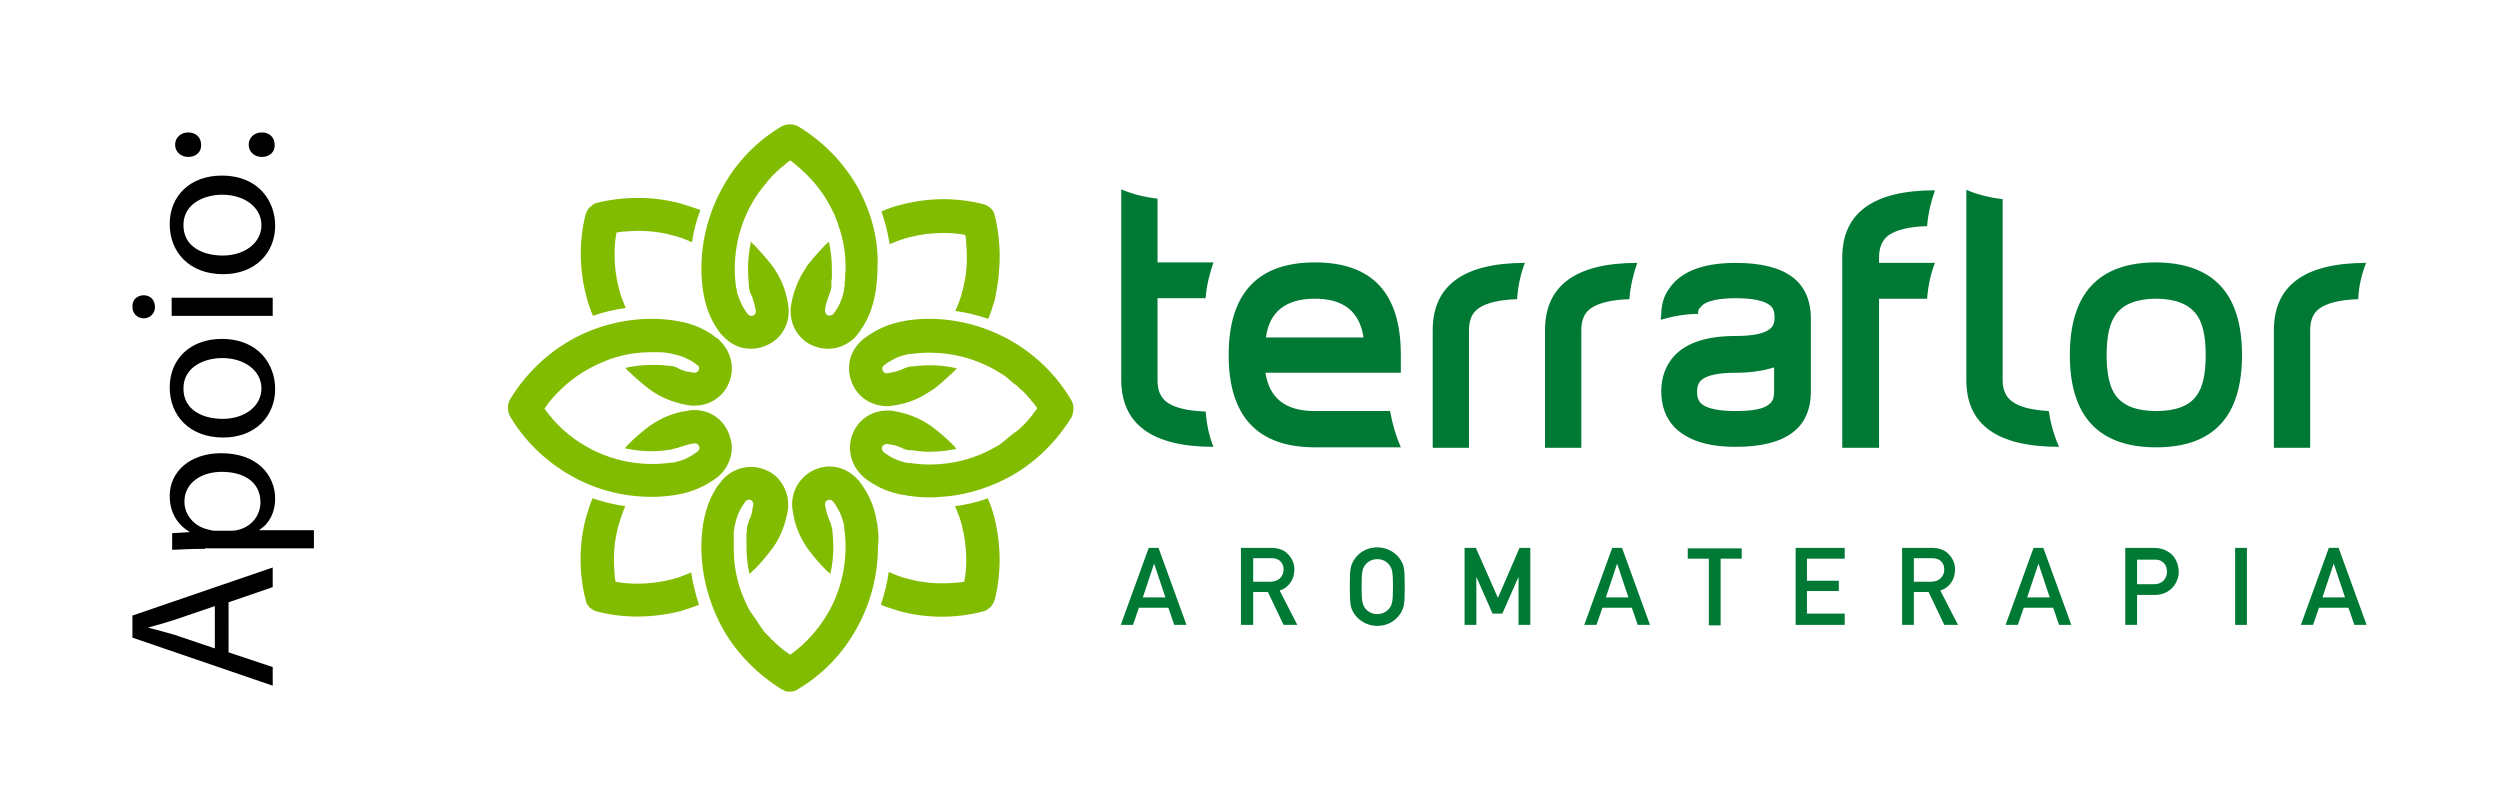<?xml version="1.0" encoding="utf-8"?>
<!-- Generator: Adobe Illustrator 19.0.0, SVG Export Plug-In . SVG Version: 6.00 Build 0)  -->
<svg version="1.1" id="Camada_1" xmlns="http://www.w3.org/2000/svg" xmlns:xlink="http://www.w3.org/1999/xlink" x="0px" y="0px"
	 viewBox="0 0 509.7 161.1" style="enable-background:new 0 0 509.7 161.1;" xml:space="preserve">
<style type="text/css">
	.st0{fill:#82BC00;}
	.st1{fill-rule:evenodd;clip-rule:evenodd;fill:#007934;}
	.st2{fill:#007934;}
</style>
<g id="XMLID_21_">
	<path id="XMLID_107_" class="st0" d="M174.7,37.9c-2.9-5-7-9.1-11.9-12.1c-1.1-0.6-2.4-0.6-3.5,0c-4.9,2.9-9,7.1-11.8,12.1
		c-2.9,5.1-4.5,10.9-4.5,16.9c0,1.4,0.1,2.8,0.3,4.2h0c0,0.2,0.1,0.4,0.1,0.7c0,0,0.1,0.5,0.1,0.5v0c0,0,0,0,0,0
		c0.5,2.9,1.7,5.6,3.4,7.8c0.1,0.1,0.2,0.2,0.3,0.3c0,0,0,0,0,0c0,0,0,0.1,0.1,0.1c0,0,0,0,0,0c0.7,0.8,1.6,1.5,2.6,2
		c1,0.5,2.1,0.7,3.3,0.7c0.9,0,1.8-0.2,2.6-0.5c2.9-1,4.9-3.7,5-6.9c0-0.1,0-0.2,0-0.3c0-0.6-0.1-1.2-0.2-1.7c-0.4-2.6-1.4-5-3-7.3
		c0,0,0,0,0,0l0,0c-0.1-0.1-0.3-0.4-0.3-0.4c-1-1.3-2.1-2.5-3.2-3.7c-0.3-0.3-0.7-0.7-1-1c-0.4,1.8-0.6,3.7-0.6,5.5
		c0,1.1,0.1,2.3,0.2,3.5c0,0,0,0,0,0v0c0,0.1,0,0.1,0,0.2c0,0,0,0.1,0,0.1c0,0,0,0,0,0c0,0,0,0,0,0.1c0.1,0.4,0.2,0.9,0.4,1.3
		c0,0,0,0,0,0c0.2,0.3,0.3,0.6,0.4,1c0.2,0.6,0.4,1.3,0.5,1.9c0,0.2,0.1,0.3,0.1,0.5v0.1c0,0.5-0.3,0.8-0.8,0.9c0,0-0.1,0-0.1,0
		h-0.1c-0.2,0-0.4-0.2-0.6-0.3c-0.4-0.5-0.7-1-1-1.5v0c-0.3-0.5-0.5-1.1-0.8-1.7h0c-0.2-0.6-0.4-1.1-0.5-1.7l0-0.1v0l0-0.1h0
		l-0.1-0.3l0,0c-0.2-1.3-0.3-2.6-0.3-3.9c0-4.7,1.2-9.4,3.6-13.5c0.7-1.3,1.6-2.5,2.5-3.6c0-0.1,0.1-0.1,0.2-0.2
		c0.1-0.1,0.2-0.3,0.3-0.4c0.1-0.1,0.2-0.3,0.3-0.4c0,0,0,0,0.1-0.1c0,0,0.1-0.1,0.1-0.1c0.3-0.3,0.5-0.6,0.8-0.9
		c0.4-0.3,0.7-0.7,1.1-1c0.1-0.1,0.1-0.1,0.2-0.2c0.2-0.2,0.3-0.3,0.5-0.4c0.2-0.2,0.4-0.3,0.6-0.5c0.1-0.1,0.1-0.1,0.2-0.2
		c0.3-0.2,0.5-0.4,0.8-0.6c0.5,0.4,1,0.7,1.4,1.1v0c2.5,2.1,4.7,4.6,6.3,7.4c0.4,0.7,0.8,1.5,1.2,2.3c0,0.1,0.1,0.1,0.1,0.2
		c0.1,0.2,0.2,0.4,0.2,0.6c0.1,0.1,0.1,0.3,0.2,0.4c0,0.1,0.1,0.2,0.1,0.3c0,0.1,0.1,0.2,0.1,0.2c0,0,0,0,0,0c0,0,0,0.1,0,0.1
		c0.1,0.1,0.1,0.3,0.2,0.4c0,0,0,0.1,0,0.1c0,0,0,0.1,0,0.1c0,0.1,0.1,0.2,0.1,0.3c0,0.2,0.1,0.3,0.2,0.5c0,0.1,0.1,0.2,0.1,0.4
		c0,0.1,0.1,0.2,0.1,0.3v0c0.7,2.4,1,4.8,1,7.3c0,0.5,0,0.9-0.1,1.4c0,0.1,0,0.2,0,0.3c0,0,0,0.1,0,0.1c0,0.1,0,0.3,0,0.4
		c0,0.2,0,0.4-0.1,0.6c0,0.1,0,0.3,0,0.4c0,0.1,0,0.3,0,0.4c0,0.1,0,0.2-0.1,0.3v0l0,0.3l0,0.1v0l0,0c-0.3,1.9-1.1,3.6-2.2,5
		c0,0,0,0-0.1,0.1c0,0-0.1,0.1-0.2,0.1c-0.3,0.2-0.8,0.2-1.1-0.1c0,0-0.1-0.1-0.1-0.1c-0.1-0.2-0.2-0.4-0.2-0.6
		c0-0.4,0.1-0.9,0.2-1.3c0,0,0,0,0,0c0-0.1,0.1-0.3,0.1-0.4l0,0c0.1-0.4,0.3-0.8,0.4-1.2v0c0.1-0.2,0.1-0.3,0.2-0.5
		c0.2-0.5,0.3-0.9,0.4-1.4c0,0,0,0,0,0c0-0.1,0-0.1,0-0.2l0-0.4c0,0,0-0.1,0-0.1c0-0.1,0-0.2,0-0.3c0-0.2,0-0.2,0-0.3l0.1-0.6
		c0-0.1,0-0.2,0-0.3c0,0,0-0.1,0-0.1v-0.2c0,0,0-0.1,0-0.1c0-0.4,0-0.8,0-1.2c0-1.8-0.2-3.7-0.6-5.5c-0.4,0.3-0.7,0.6-1.1,1
		c-1.1,1.2-2.2,2.4-3.2,3.7c0,0-0.2,0.3-0.3,0.4l0,0.1c0,0,0,0,0,0c-1.8,2.5-2.8,5.4-3.2,8.3v0c0,0,0,0.1,0,0.1c0,0,0,0,0,0
		c0,0.2,0,0.4,0,0.6c0,2,0.7,3.9,2.2,5.4c0.7,0.7,1.4,1.2,2.2,1.5c2.8,1.3,6.1,0.8,8.5-1.4c0.1-0.1,0.2-0.2,0.2-0.2
		c0.3-0.3,0.6-0.7,0.9-1.1c0.1-0.1,0.1-0.2,0.2-0.3c1.5-2.1,2.5-4.6,3-7.3c0,0,0,0,0,0l0-0.1c0-0.1,0.1-0.5,0.1-0.5
		c0-0.2,0.1-0.4,0.1-0.7c0.2-1.4,0.3-2.8,0.3-4.2C179.2,48.9,177.6,43,174.7,37.9z M218.3,81.4c-2.9-4.9-7.1-9-12.1-11.9
		c-5.1-2.9-10.9-4.5-16.8-4.5c-1.4,0-2.8,0.1-4.2,0.3v0c-0.2,0-0.4,0.1-0.6,0.1h0c0,0-0.4,0.1-0.5,0.1l0,0c0,0,0,0,0,0
		c-2.8,0.5-5.3,1.6-7.5,3.2c-0.2,0.2-0.5,0.3-0.7,0.5l0,0c0,0-0.1,0.1-0.1,0.1c-0.8,0.7-1.5,1.6-2,2.6c-0.5,1-0.7,2.1-0.7,3.3
		c0,0.9,0.2,1.8,0.5,2.6c1,2.9,3.8,4.9,7,5h0.3c0.6,0,1.1-0.1,1.7-0.2c2.6-0.4,5-1.4,7.3-3c0,0,0,0,0,0l0,0c0,0,0.4-0.3,0.5-0.3
		c1.3-1,2.5-2.1,3.7-3.2c0.3-0.3,0.7-0.7,1-1c-2.9-0.7-6-0.8-9-0.4c-0.1,0-0.1,0-0.1,0l-0.1,0c0,0-0.1,0-0.1,0c0,0-0.1,0-0.1,0
		c-0.3,0.1-0.5,0.1-0.8,0.2c-0.1,0-0.2,0-0.3,0.1c-1.2,0.6-2.4,0.9-3.7,1.1h-0.1c-0.5,0-0.9-0.4-0.9-0.9v-0.1c0-0.2,0.1-0.4,0.3-0.6
		c0.4-0.3,0.9-0.7,1.4-0.9c0,0,0.1,0,0.1-0.1h0c0.5-0.3,1.1-0.6,1.7-0.8v0c0.6-0.2,1.2-0.4,1.8-0.5h0l0,0l0.1,0l0.3,0l0,0
		c1.3-0.2,2.6-0.3,3.9-0.3c4.7,0,9.4,1.2,13.5,3.6c0.5,0.3,1,0.6,1.5,0.9c0,0,0,0,0,0c0.2,0.1,0.4,0.3,0.7,0.5c0,0,0.1,0,0.1,0.1
		c0.2,0.1,0.4,0.3,0.6,0.5c0,0,0,0,0.1,0.1c0.2,0.2,0.4,0.3,0.6,0.5c0.1,0.1,0.2,0.2,0.3,0.2c0.1,0.1,0.2,0.2,0.3,0.2
		c0.1,0.1,0.3,0.3,0.4,0.4c0,0,0.1,0.1,0.1,0.1c0.3,0.3,0.6,0.6,0.9,0.8c0.3,0.3,0.7,0.7,1,1.1c0.1,0.1,0.2,0.2,0.3,0.3
		c0.1,0.1,0.2,0.2,0.3,0.4c0.2,0.2,0.4,0.5,0.6,0.7c0,0.1,0.1,0.1,0.1,0.1c0.2,0.3,0.4,0.6,0.6,0.8c-0.4,0.5-0.7,1-1.1,1.5
		c0,0,0,0-0.1,0.1c-0.1,0.1-0.2,0.3-0.3,0.4c0,0,0,0.1-0.1,0.1c-0.5,0.6-1,1.2-1.6,1.7c0,0,0,0,0,0c-0.1,0.1-0.2,0.2-0.4,0.4
		c0,0,0,0-0.1,0.1c-0.1,0.1-0.2,0.2-0.4,0.3c0,0-0.1,0.1-0.1,0.1c-0.1,0.1-0.3,0.2-0.4,0.3c0,0,0,0-0.1,0c-0.4,0.4-0.9,0.7-1.3,1.1
		c0,0,0,0,0,0c-0.1,0.1-0.3,0.2-0.4,0.3c0,0-0.1,0.1-0.1,0.1c-0.1,0.1-0.3,0.2-0.4,0.3c0,0-0.1,0.1-0.1,0.1
		c-0.1,0.1-0.3,0.2-0.4,0.3c0,0-0.1,0-0.1,0.1c-0.3,0.2-0.6,0.4-1,0.6c-4.1,2.4-8.7,3.6-13.5,3.6c-1.3,0-2.6-0.1-3.9-0.3l0,0l-0.3,0
		v0l-0.1,0h0c0,0,0,0,0,0c-1.9-0.3-3.6-1.1-5-2.2c0,0,0,0-0.1-0.1c-0.1-0.1-0.2-0.3-0.3-0.5c0-0.3,0-0.6,0.3-0.8c0,0,0,0,0.1-0.1
		c0.2-0.1,0.4-0.2,0.6-0.2c0.2,0,0.5,0.1,0.7,0.1c0,0,0,0,0,0c0.3,0.1,0.7,0.1,1,0.2v0c0.3,0.1,0.6,0.2,0.8,0.3
		c0.3,0.1,0.6,0.2,0.9,0.4c0,0,0,0,0.1,0c0.4,0.2,0.9,0.3,1.3,0.3c0.1,0,0.1,0,0.2,0c0,0,0,0,0,0h0c0.1,0,0.1,0,0.2,0
		c1.2,0.2,2.4,0.3,3.5,0.3c1.9,0,3.7-0.2,5.5-0.6c-0.3-0.4-0.6-0.7-1-1.1c-1.1-1.1-2.4-2.2-3.7-3.2c0,0-0.3-0.2-0.4-0.3l0,0
		c0,0,0,0,0,0c-2.5-1.8-5.4-2.8-8.3-3.2c0,0,0,0,0,0c0,0-0.1,0-0.1,0h0c-0.2,0-0.4,0-0.6,0c-2,0-3.9,0.7-5.4,2.2
		c-0.6,0.6-1.2,1.4-1.5,2.2c-1.3,2.7-0.8,6.1,1.4,8.5c0.1,0.1,0.2,0.2,0.2,0.2c0.1,0.1,0.3,0.3,0.4,0.4c0.3,0.3,0.6,0.5,0.9,0.7
		c2.1,1.5,4.6,2.6,7.3,3c0,0,0,0,0,0l0.1,0c0.1,0,0.5,0.1,0.5,0.1c0.2,0,0.4,0.1,0.6,0.1c1.4,0.2,2.8,0.3,4.2,0.3
		c1.1,0,2.2-0.1,3.3-0.2c0.1,0,0.2,0,0.2,0c4.7-0.5,9.2-2,13.3-4.3c5-2.9,9.1-7,12.1-11.9C219,83.8,219,82.4,218.3,81.4z
		 M178.9,107.2L178.9,107.2c0-0.2,0-0.4-0.1-0.6c0,0,0,0,0,0c0,0-0.1-0.4-0.1-0.5l0-0.1c0,0,0,0,0,0c-0.5-3-1.8-5.7-3.6-8
		c0,0-0.1-0.1-0.1-0.1c0,0,0,0,0,0c0,0-0.1-0.1-0.1-0.1h0c0,0,0,0,0,0c-1.4-1.6-3.5-2.7-5.8-2.7c-0.9,0-1.8,0.2-2.6,0.5
		c-2.9,1.1-4.9,3.8-5,7c0,0.1,0,0.2,0,0.3c0,0.6,0.1,1.2,0.2,1.7c0.4,2.6,1.4,5,3,7.3c0,0,0,0,0,0l0,0c0,0,0,0,0,0c0,0,0,0,0,0
		c0.1,0.1,0.3,0.4,0.3,0.4c1,1.3,2.1,2.6,3.2,3.7c0.3,0.3,0.7,0.7,1.1,1c0.4-1.8,0.6-3.6,0.6-5.5c0-1.1-0.1-2.3-0.2-3.5c0,0,0,0,0,0
		c0,0,0,0,0,0c0-0.1-0.1-0.2-0.1-0.4c0,0,0,0,0,0c-0.1-0.4-0.2-0.9-0.4-1.3c0,0,0,0,0,0c-0.5-1.1-0.8-2.2-1-3.4v-0.1
		c0-0.5,0.4-0.9,0.9-0.9c0,0,0.1,0,0.1,0c0.2,0,0.4,0.1,0.6,0.3c0.1,0.1,0.2,0.2,0.3,0.4c0.3,0.4,0.5,0.7,0.7,1.1l0,0
		c0.3,0.5,0.6,1.1,0.8,1.7h0c0.2,0.6,0.4,1.2,0.5,1.8v0l0,0l0,0.1h0l0,0.3v0c0.2,1.3,0.3,2.6,0.3,3.9c0,4.7-1.2,9.4-3.6,13.5
		c-1.9,3.3-4.6,6.3-7.7,8.5c-0.5-0.4-1-0.7-1.5-1.1c0,0,0,0,0,0c-0.1-0.1-0.3-0.3-0.5-0.4c0,0,0,0,0,0c-0.6-0.5-1.2-1.1-1.7-1.6
		c0,0,0,0-0.1,0c-0.1-0.1-0.2-0.2-0.3-0.4c0,0-0.1-0.1-0.1-0.1c-0.1-0.1-0.2-0.2-0.3-0.3c-0.1-0.1-0.1-0.1-0.2-0.2
		c-0.1-0.1-0.2-0.2-0.3-0.3c-0.1-0.1-0.1-0.1-0.2-0.2c-0.1-0.1-0.2-0.2-0.2-0.3c-0.1-0.2-0.3-0.3-0.4-0.5c0-0.1-0.1-0.1-0.1-0.2
		c-0.1-0.1-0.2-0.2-0.3-0.4c-0.1-0.1-0.1-0.1-0.1-0.2c-0.1-0.1-0.2-0.2-0.3-0.4c0-0.1-0.1-0.1-0.1-0.2c-0.1-0.1-0.2-0.3-0.3-0.4
		c0,0-0.1-0.1-0.1-0.2c-0.1-0.1-0.2-0.3-0.3-0.4c0,0,0-0.1-0.1-0.1c-0.1-0.2-0.2-0.4-0.4-0.6c0,0,0-0.1-0.1-0.1
		c-0.1-0.2-0.3-0.5-0.4-0.7c-0.1-0.1-0.1-0.2-0.1-0.2c-0.1-0.2-0.2-0.4-0.3-0.6c0-0.1-0.1-0.1-0.1-0.2c-0.1-0.2-0.2-0.5-0.3-0.7
		c0,0,0-0.1-0.1-0.2c-0.5-1.1-0.9-2.2-1.2-3.3v0c-0.7-2.4-1-4.8-1-7.3c0-0.4,0-0.8,0-1.3c0-0.2,0-0.4,0-0.6c0-0.1,0-0.3,0-0.4
		c0-0.2,0-0.3,0-0.5c0-0.1,0-0.2,0-0.4c0-0.2,0.1-0.4,0.1-0.7c0-0.1,0-0.1,0-0.2l0,0l0.1-0.3v-0.1l0,0v0c0.3-1.5,0.8-2.9,1.6-4.1
		c0.2-0.3,0.4-0.6,0.6-0.9c0,0,0,0,0.1-0.1c0.3-0.3,0.9-0.3,1.2,0c0,0,0.1,0,0.1,0.1c0.1,0.2,0.2,0.4,0.2,0.6
		c-0.1,0.6-0.2,1.2-0.3,1.7l0,0c-0.1,0.5-0.3,1.1-0.6,1.6c0,0,0,0.1,0,0.1c-0.2,0.5-0.3,0.9-0.4,1.3c0,0,0,0,0,0.1c0,0,0,0,0,0
		l0,0.2c0,0,0,0,0,0.1c0,0,0,0.1,0,0.2c0,0.2-0.1,0.4-0.1,0.6l0,0.3c0,0.1,0,0.3,0,0.4c0,0.1,0,0.2,0,0.2l0,0.3c0,0.1,0,0.2,0,0.4
		c0,0.5,0,0.9,0,1.2c0,1.9,0.2,3.7,0.6,5.5c0.4-0.3,0.7-0.7,1.1-1c1.1-1.1,2.2-2.4,3.2-3.7c0,0,0.2-0.3,0.3-0.4l0.1-0.1c0,0,0,0,0,0
		c1.8-2.5,2.8-5.4,3.2-8.3v0c0,0,0-0.1,0-0.1c0,0,0,0,0,0c0-0.2,0-0.4,0-0.6c0-2-0.8-3.9-2.2-5.4c-0.6-0.6-1.4-1.2-2.2-1.5
		c-2.8-1.3-6.1-0.8-8.5,1.4c-0.1,0.1-0.2,0.2-0.2,0.2c-0.3,0.3-0.6,0.7-0.9,1.1c-0.1,0.1-0.1,0.2-0.2,0.2c-1.5,2.1-2.5,4.6-3,7.3
		c0,0,0,0,0,0v0c0,0-0.1,0.5-0.1,0.5c0,0.2-0.1,0.4-0.1,0.7h0c-0.2,1.4-0.3,2.8-0.3,4.2c0,5.9,1.6,11.7,4.5,16.9
		c2.8,4.9,7,9.1,11.8,12.1c0.1,0,0.1,0.1,0.2,0.1c0,0,0.1,0,0.1,0c0.1,0,0.1,0.1,0.1,0.1c0,0,0,0,0,0c0.1,0,0.1,0.1,0.2,0.1
		c0,0,0,0,0,0c0.1,0,0.1,0,0.2,0.1c0.1,0,0.3,0.1,0.4,0.1c0,0,0,0,0,0c0.1,0,0.1,0,0.2,0h0c0,0,0.1,0,0.2,0c0,0,0.1,0,0.1,0
		c0,0,0,0,0,0c0.6,0,1.2-0.1,1.7-0.5c4.9-2.9,9-7.1,11.8-12.1c2.9-5.1,4.5-10.9,4.5-16.9C179.2,110,179.1,108.6,178.9,107.2z
		 M141.8,83.6c-0.1,0-0.2,0-0.3,0c-0.6,0-1.1,0.1-1.7,0.2c-2.6,0.4-5,1.4-7.3,3c0,0,0,0,0,0l0,0l0,0c-0.1,0.1-0.4,0.3-0.4,0.3
		c-1.3,1-2.5,2-3.7,3.2c-0.3,0.3-0.7,0.7-1,1.1c1.8,0.4,3.7,0.6,5.5,0.6c1.1,0,2.3-0.1,3.5-0.3c0,0,0.1,0,0.1,0c0.1,0,0.1,0,0.1,0
		c0.1,0,0.2,0,0.3-0.1c0.4-0.1,0.9-0.2,1.3-0.3c0,0,0,0,0,0c0.2-0.1,0.3-0.1,0.5-0.2c0,0,0.1,0,0.1,0c0.1,0,0.2-0.1,0.3-0.1
		c0.8-0.3,1.7-0.5,2.5-0.6c0,0,0.1,0,0.1,0c0.5,0,0.9,0.4,0.9,0.9c0,0,0,0.1,0,0.1c0,0.2-0.1,0.4-0.3,0.6c-0.1,0.1-0.2,0.1-0.3,0.2
		c-0.4,0.3-0.8,0.6-1.2,0.8h0c-0.5,0.3-1.1,0.6-1.7,0.8v0c-0.6,0.2-1.2,0.4-1.8,0.5h0l0,0l-0.1,0v0l-0.3,0l0,0
		c-1.3,0.2-2.6,0.3-3.9,0.3c-4.7,0-9.4-1.2-13.5-3.6c-3.4-1.9-6.3-4.6-8.5-7.7c0.4-0.5,0.7-1,1.1-1.5h0c2.1-2.5,4.6-4.7,7.4-6.3
		c1.2-0.7,2.4-1.3,3.7-1.8c0.1,0,0.1,0,0.2-0.1c0.2-0.1,0.4-0.2,0.6-0.2c0,0,0.1,0,0.1-0.1c0.5-0.2,1-0.3,1.6-0.5
		c2.4-0.7,4.8-1,7.3-1c0.3,0,0.7,0,1,0h0.1c0.9,0,1.9,0.1,2.8,0.3h0l0.3,0.1h0l0,0h0c1.3,0.2,2.5,0.7,3.6,1.3c0.5,0.3,1,0.6,1.4,1
		c0,0,0,0,0.1,0c0.3,0.3,0.3,0.9,0,1.2c0,0,0,0-0.1,0.1c-0.2,0.1-0.4,0.2-0.6,0.2c-0.6-0.1-1.2-0.2-1.8-0.3l0,0
		c-0.6-0.2-1.2-0.4-1.7-0.7c0,0-0.1,0-0.1-0.1c0,0,0,0,0,0c-0.1,0-0.2,0-0.3-0.1c-0.2-0.1-0.5-0.1-0.7-0.2c-0.1,0-0.1,0-0.2,0
		c0,0,0,0,0,0l-0.2,0c0,0-0.1,0-0.1,0c-0.8-0.1-1.7-0.2-2.6-0.2c-0.3,0-0.6,0-0.9,0c-1.9,0-3.7,0.2-5.5,0.6c0.3,0.4,0.6,0.7,1,1
		c1.1,1.1,2.4,2.2,3.7,3.2c0,0,0,0,0,0c0,0,0.3,0.2,0.4,0.3l0,0c0,0,0,0,0,0l0,0c0,0,0,0,0,0c2.5,1.8,5.4,2.8,8.3,3.2c0,0,0,0,0,0
		c0,0,0.1,0,0.1,0c0.2,0,0.4,0,0.6,0c2,0,3.9-0.7,5.4-2.2c0.7-0.7,1.2-1.4,1.5-2.2c1.3-2.8,0.8-6.1-1.4-8.5
		c-0.1-0.1-0.2-0.2-0.2-0.2c-0.3-0.4-0.7-0.7-1.1-0.9c-0.1-0.1-0.2-0.1-0.2-0.2c-2.1-1.5-4.6-2.6-7.3-3c0,0,0,0,0,0l0,0
		c0,0-0.5-0.1-0.5-0.1c-0.2,0-0.4-0.1-0.7-0.1v0c-1.4-0.2-2.8-0.3-4.2-0.3c-5.9,0-11.8,1.6-16.8,4.5c-5,2.9-9.1,7-12.1,11.9
		c-0.6,1.1-0.6,2.4,0,3.5c2.9,4.9,7.1,9,12.1,11.9c5.1,3,10.9,4.5,16.8,4.5c1.4,0,2.8-0.1,4.2-0.3v0c0.2,0,0.4-0.1,0.6-0.1
		c0,0,0.4,0,0.5-0.1l0.1,0c0,0,0,0,0,0c2.8-0.5,5.3-1.6,7.4-3.1c0.2-0.2,0.5-0.3,0.7-0.5v0h0c0,0,0.1-0.1,0.1-0.1c0,0,0,0,0,0v0
		c1.6-1.4,2.7-3.5,2.7-5.8c0-0.9-0.2-1.8-0.5-2.6C147.7,85.7,145,83.7,141.8,83.6z M202.8,43.9c0-0.1-0.1-0.2-0.1-0.3
		c0,0,0-0.1,0-0.1c0,0,0,0,0,0c0-0.1,0-0.1-0.1-0.2c0,0,0,0,0,0c0-0.1,0-0.1-0.1-0.2l0,0c-0.1-0.2-0.3-0.5-0.5-0.6c0,0,0,0,0,0
		c0,0,0,0-0.1-0.1c0,0-0.1-0.1-0.1-0.1c0,0,0,0,0,0c-0.4-0.3-0.9-0.6-1.4-0.7c-5.6-1.4-11.4-1.3-16.9,0.2c-1.3,0.3-2.6,0.8-3.8,1.3
		c0.8,2.2,1.3,4.4,1.7,6.7c0.1,0,0.1-0.1,0.2-0.1v0c1.2-0.5,2.5-1,3.7-1.3c2.3-0.6,4.6-0.9,7-0.9c1.5,0,3,0.1,4.5,0.4
		c0.1,0.6,0.2,1.2,0.2,1.8l0,0c0.3,3.2,0.1,6.5-0.8,9.7c-0.3,1.3-0.8,2.6-1.4,3.9c0,0,0,0,0,0.1c2.3,0.3,4.5,0.9,6.7,1.6
		c0.5-1.2,0.9-2.5,1.3-3.8C204.1,55.3,204.2,49.4,202.8,43.9z M140.9,116.7c-0.1,0-0.1,0.1-0.2,0.1c-1.2,0.5-2.4,1-3.7,1.3
		c-2.3,0.6-4.7,0.9-7,0.9c-1.5,0-3-0.1-4.5-0.4c-0.1-0.6-0.2-1.2-0.2-1.8l0,0c-0.3-3.2-0.1-6.5,0.8-9.7c0.4-1.3,0.8-2.6,1.4-3.9
		c0,0,0,0,0,0c-2.3-0.3-4.5-0.9-6.7-1.6c-0.5,1.2-0.9,2.5-1.3,3.8c-1.5,5.5-1.5,11.4-0.1,16.9c0,0.1,0,0.2,0.1,0.3c0,0,0,0.1,0,0.1
		c0,0,0,0,0,0.1c0,0,0.1,0.1,0.1,0.2c0,0,0,0,0,0c0,0.1,0.1,0.1,0.1,0.2l0,0c0.1,0.2,0.3,0.4,0.5,0.6c0,0,0,0,0,0.1c0,0,0,0,0.1,0
		c0,0,0.1,0.1,0.1,0.1c0,0,0,0,0,0c0.4,0.3,0.9,0.6,1.4,0.7c5.5,1.4,11.4,1.3,16.9-0.1c1.3-0.4,2.6-0.8,3.8-1.3
		C141.8,121.2,141.3,119,140.9,116.7z M202.7,105.4c-0.3-1.3-0.8-2.6-1.3-3.8c-2.2,0.8-4.4,1.3-6.7,1.6c0,0.1,0.1,0.1,0.1,0.2h0
		c0.5,1.2,1,2.4,1.3,3.7c0.6,2.3,0.9,4.7,0.9,7c0,1.5-0.1,3-0.4,4.5c-0.6,0.1-1.2,0.2-1.8,0.2v0c-3.2,0.3-6.5,0.1-9.7-0.8
		c-1.3-0.3-2.6-0.8-3.9-1.4c0,0,0,0,0,0c-0.3,2.3-0.9,4.5-1.6,6.7c1.2,0.5,2.5,0.9,3.8,1.3c5.5,1.5,11.4,1.5,16.9,0.1
		c0.1,0,0.2-0.1,0.3-0.1c0,0,0.1,0,0.1,0c0,0,0,0,0,0c0.1,0,0.1,0,0.2-0.1c0,0,0,0,0,0c0.1,0,0.1-0.1,0.2-0.1
		c0.2-0.1,0.5-0.3,0.6-0.5c0,0,0,0,0.1,0c0,0,0,0,0.1-0.1c0,0,0.1-0.1,0.1-0.1c0.4-0.4,0.6-0.9,0.8-1.4
		C204.2,116.8,204.1,110.9,202.7,105.4z M138.8,41.5c-5.5-1.5-11.4-1.5-16.9-0.2c-0.1,0-0.2,0.1-0.3,0.1c0,0-0.1,0-0.1,0
		c0,0,0,0,0,0c0,0-0.1,0-0.2,0.1c0,0,0,0,0,0c-0.1,0-0.1,0.1-0.2,0.1h0c-0.2,0.1-0.5,0.3-0.6,0.5c0,0,0,0-0.1,0c0,0,0,0-0.1,0.1
		c0,0-0.1,0.1-0.1,0.1c-0.4,0.4-0.6,0.9-0.8,1.4c-1.4,5.5-1.3,11.4,0.2,16.9c0.3,1.3,0.8,2.6,1.3,3.8c2.2-0.8,4.4-1.3,6.7-1.6
		c0-0.1-0.1-0.1-0.1-0.2h0c-0.5-1.2-1-2.4-1.3-3.7c-0.6-2.3-0.9-4.6-0.9-7c0-1.5,0.1-3,0.4-4.5c0.6-0.1,1.2-0.2,1.8-0.2
		c3.2-0.3,6.5-0.1,9.7,0.8c1.3,0.3,2.6,0.8,3.9,1.4c0,0,0,0,0,0c0.3-2.3,0.9-4.5,1.7-6.6C141.3,42.3,140.1,41.9,138.8,41.5z
		 M165.1,54L165.1,54L165.1,54L165.1,54z"/>
	<path id="XMLID_108_" class="st1" d="M245.8,83.9c-3.7-0.1-6.4-0.8-7.9-1.9c-1.3-1-1.9-2.4-1.9-4.4V60.8h9.8c0.2-2.6,0.8-5,1.6-7.3
		H236V40.5c-2.6-0.3-5.1-0.9-7.4-1.9v38.8c0,9.1,6.3,13.7,18.8,13.7C246.5,88.9,246,86.4,245.8,83.9z M285.6,91.2h-17.5
		c-11.7,0-17.6-6.3-17.6-18.8c0-12.6,5.9-18.9,17.6-18.9c11.7,0,17.5,6.3,17.5,18.8v3.7h-27.6c0.8,5.2,4.1,7.8,10,7.8h15.4
		C283.9,86.5,284.6,88.9,285.6,91.2L285.6,91.2z M278,68.8c-0.8-5.3-4.1-7.9-9.9-7.9l0,0c-5.9,0-9.3,2.6-10,7.9H278z M310.9,53.6
		L310.9,53.6c-12.5,0-18.8,4.6-18.8,13.7v24h7.4v-24c0-2,0.6-3.5,1.9-4.4c1.5-1.1,4.2-1.8,7.9-1.9C309.5,58.3,310,55.9,310.9,53.6z
		 M333.8,53.6L333.8,53.6c-12.5,0-18.8,4.6-18.8,13.7v24h7.4v-24c0-2,0.6-3.5,1.9-4.4c1.5-1.1,4.2-1.8,7.9-1.9
		C332.4,58.3,333,55.9,333.8,53.6z M482.4,53.6L482.4,53.6c-12.5,0-18.8,4.6-18.8,13.7v24h7.4v-24c0-2,0.6-3.5,1.9-4.4
		c1.5-1.1,4.2-1.8,7.9-1.9C480.9,58.3,481.5,55.9,482.4,53.6z M394.5,53.6h-11.4v-1.1c0-2,0.6-3.5,1.9-4.5c1.5-1.1,4.2-1.8,7.9-1.9
		c0.2-2.6,0.8-5,1.6-7.3c-12.6,0-18.9,4.6-18.9,13.7v38.8h7.5V60.9h9.8C393.1,58.3,393.6,55.9,394.5,53.6z M417.7,83.8
		c-3.5-0.2-5.9-0.8-7.4-1.9c-1.3-0.9-2-2.4-2-4.3V40.6c-2.6-0.3-5.1-0.9-7.4-1.9v38.8c0,9.1,6.3,13.6,18.9,13.6
		C418.8,88.9,418.1,86.4,417.7,83.8z M457.1,72.4c0,12.5-5.8,18.8-17.5,18.8c-11.7,0-17.6-6.3-17.6-18.8c0-12.6,5.9-18.9,17.6-18.9
		l0,0C451.2,53.6,457.1,59.8,457.1,72.4L457.1,72.4z M449.7,72.4c0-3.8-0.6-6.6-1.9-8.3c-1.6-2.1-4.3-3.2-8.2-3.2
		c-3.9,0-6.7,1.1-8.2,3.2c-1.3,1.7-1.9,4.5-1.9,8.3c0,3.8,0.6,6.6,1.9,8.3c1.6,2.1,4.3,3.1,8.2,3.1l0,0c3.9,0,6.7-1,8.2-3.1
		C449.1,79,449.7,76.3,449.7,72.4z M353.9,53.6c-5.8,0-10,1.3-12.6,4c-1,1.1-1.8,2.3-2.2,3.7c-0.4,1.3-0.4,2.6-0.5,3.9
		c2.4-0.7,4.9-1.2,7.6-1.2c0-0.3,0-0.7,0.2-1c0.2-0.3,0.5-0.5,0.7-0.8c1.1-0.9,3.4-1.4,6.8-1.4c3.5,0,5.7,0.5,6.9,1.4
		c0.7,0.5,1,1.3,1,2.5c0,1.1-0.3,1.9-1,2.4c-1.1,0.9-3.4,1.4-6.9,1.4c-5.8,0-10,1.3-12.6,4.1c-1.7,1.9-2.6,4.3-2.6,7.2
		c0,2.9,0.9,5.4,2.6,7.2c2.6,2.7,6.7,4.1,12.6,4.1c10.2,0,15.3-3.8,15.3-11.3V64.8C369.1,57.3,364,53.6,353.9,53.6z M361.7,79.9
		c0,1.2-0.3,2-1,2.5c-1.1,1-3.4,1.4-6.9,1.4c-3.4,0-5.7-0.5-6.8-1.4c-0.7-0.5-1-1.4-1-2.5c0-1.1,0.3-2,1-2.5
		c1.1-0.9,3.4-1.4,6.8-1.4c3.1,0,5.7-0.4,7.9-1.1V79.9z"/>
	<g id="XMLID_22_">
		<path id="XMLID_105_" class="st2" d="M238.2,123.9h-6l-1.2,3.5h-2.5l5.7-15.7h2l5.7,15.7h-2.5L238.2,123.9z M237.6,121.8l-2.3-6.9
			h0l-2.3,6.9H237.6z"/>
		<path id="XMLID_102_" class="st2" d="M253,111.7h6.1c1.3,0,2.4,0.3,3.2,1c0.9,0.8,1.6,1.9,1.6,3.4c0,2-1.1,3.7-3,4.3l3.6,7h-2.8
			l-3.2-6.7h-3v6.7H253V111.7z M255.4,118.6h3.6c1.8,0,2.7-1.2,2.7-2.5c0-0.8-0.3-1.4-0.8-1.8c-0.4-0.3-0.9-0.5-1.7-0.5h-3.7V118.6z
			"/>
		<path id="XMLID_50_" class="st2" d="M275.9,114.4c0.8-1.4,2.4-2.8,4.9-2.8c2.5,0,4.2,1.5,4.9,2.8c0.5,0.9,0.7,1.4,0.7,5.2
			c0,3.8-0.2,4.2-0.7,5.2c-0.8,1.4-2.4,2.8-4.9,2.8c-2.5,0-4.2-1.5-4.9-2.8c-0.5-0.9-0.7-1.4-0.7-5.2
			C275.2,115.8,275.4,115.4,275.9,114.4z M278.4,124.1c0.5,0.6,1.3,1.1,2.4,1.1c1.1,0,1.9-0.5,2.4-1.1c0.6-0.8,0.8-1.2,0.8-4.5
			c0-3.2-0.2-3.7-0.8-4.5c-0.5-0.6-1.3-1.1-2.4-1.1c-1.1,0-1.9,0.5-2.4,1.1c-0.6,0.8-0.8,1.2-0.8,4.5
			C277.6,122.8,277.8,123.3,278.4,124.1z"/>
		<path id="XMLID_48_" class="st2" d="M298.6,111.7h2.3l4.5,10.2l4.4-10.2h2.2v15.7h-2.4v-9.8h0l-3.3,7.5h-2l-3.3-7.5h0v9.8h-2.4
			V111.7z"/>
		<path id="XMLID_45_" class="st2" d="M332.7,123.9h-6l-1.2,3.5H323l5.7-15.7h2l5.7,15.7h-2.5L332.7,123.9z M332,121.8l-2.3-6.9h0
			l-2.3,6.9H332z"/>
		<path id="XMLID_42_" class="st2" d="M348.4,113.9h-4.3v-2.1h11v2.1h-4.3v13.6h-2.4V113.9z"/>
		<path id="XMLID_30_" class="st2" d="M366.1,111.7h10v2.2h-7.7v4.5h6.5v2.1h-6.5v4.6h7.7v2.3h-10V111.7z"/>
		<path id="XMLID_27_" class="st2" d="M387.7,111.7h6.1c1.3,0,2.4,0.3,3.2,1c0.9,0.8,1.6,1.9,1.6,3.4c0,2-1.1,3.7-3,4.3l3.6,7h-2.8
			l-3.2-6.7h-3v6.7h-2.4V111.7z M390.1,118.6h3.6c1.8,0,2.7-1.2,2.7-2.5c0-0.8-0.3-1.4-0.8-1.8c-0.4-0.3-0.9-0.5-1.7-0.5h-3.7V118.6
			z"/>
		<path id="XMLID_24_" class="st2" d="M418.6,123.9h-6l-1.2,3.5h-2.5l5.7-15.7h2l5.7,15.7h-2.5L418.6,123.9z M417.9,121.8l-2.3-6.9
			h0l-2.3,6.9H417.9z"/>
		<path id="XMLID_70_" class="st2" d="M433.3,111.7h5.7c1.2,0,2.3,0.2,3.5,1.1c0.9,0.7,1.7,2.1,1.7,3.8c0,2.2-1.7,4.7-4.9,4.7h-3.6
			v6.1h-2.4V111.7z M435.7,119.1h3.5c1.8,0,2.6-1.3,2.6-2.5c0-1.1-0.4-1.7-1-2.1c-0.5-0.4-1-0.4-1.7-0.4h-3.4V119.1z"/>
		<path id="XMLID_68_" class="st2" d="M455.7,111.7h2.4v15.7h-2.4V111.7z"/>
		<path id="XMLID_63_" class="st2" d="M478.8,123.9h-6l-1.2,3.5h-2.5l5.7-15.7h2l5.7,15.7H480L478.8,123.9z M478.1,121.8l-2.3-6.9h0
			l-2.3,6.9H478.1z"/>
	</g>
</g>
<g id="XMLID_2_">
	<path id="XMLID_3_" d="M46.6,133l9,3v3.8L27,130v-4.5l28.6-9.8v4l-9,3.1V133z M43.7,123.6l-8.2,2.8c-1.9,0.6-3.6,1.1-5.2,1.5v0.1
		c1.7,0.4,3.4,0.9,5.2,1.4l8.3,2.8V123.6z"/>
	<path id="XMLID_6_" d="M41.8,111.9c-2.6,0-4.8,0.1-6.7,0.2v-3.4l3.5-0.2v-0.1c-2.5-1.5-4-4-4-7.3c0-5,4.2-8.7,10.5-8.7
		c7.4,0,11,4.5,11,9.3c0,2.7-1.2,5.1-3.2,6.3v0.1H64v3.7H41.8z M47.2,108.2c0.6,0,1.1-0.1,1.5-0.2c2.6-0.7,4.4-2.9,4.4-5.6
		c0-4-3.2-6.2-7.9-6.2c-4.1,0-7.6,2.2-7.6,6.1c0,2.5,1.8,4.9,4.6,5.6c0.5,0.1,1,0.3,1.5,0.3H47.2z"/>
	<path id="XMLID_9_" d="M45.2,69.1c7.6,0,10.9,5.3,10.9,10.2c0,5.6-4.1,9.9-10.6,9.9c-6.9,0-10.9-4.5-10.9-10.2
		C34.6,73.1,38.9,69.1,45.2,69.1z M45.4,85.4c4.5,0,7.9-2.6,7.9-6.2c0-3.6-3.4-6.2-8-6.2c-3.5,0-7.9,1.7-7.9,6.2
		S41.5,85.4,45.4,85.4z"/>
	<path id="XMLID_12_" d="M29.3,60.2c1.3,0,2.3,0.9,2.3,2.4c0,1.3-1,2.3-2.3,2.3c-1.3,0-2.3-1-2.3-2.3C26.9,61.1,28,60.2,29.3,60.2z
		 M55.6,64.4H35v-3.7h20.6V64.4z"/>
	<path id="XMLID_15_" d="M45.2,35.8c7.6,0,10.9,5.3,10.9,10.2c0,5.6-4.1,9.9-10.6,9.9c-6.9,0-10.9-4.5-10.9-10.2
		C34.6,39.8,38.9,35.8,45.2,35.8z M45.4,52.1c4.5,0,7.9-2.6,7.9-6.2c0-3.6-3.4-6.2-8-6.2c-3.5,0-7.9,1.7-7.9,6.2
		S41.5,52.1,45.4,52.1z"/>
	<path id="XMLID_18_" d="M38.4,32c-1.6,0-2.7-1.1-2.7-2.5s1.1-2.5,2.7-2.5c1.5,0,2.6,1,2.6,2.5C41.1,31,39.9,32,38.4,32z M53.4,32
		c-1.6,0-2.7-1.1-2.7-2.5s1.1-2.5,2.7-2.5c1.5,0,2.6,1,2.6,2.5C56.1,31,54.9,32,53.4,32z"/>
</g>
</svg>
